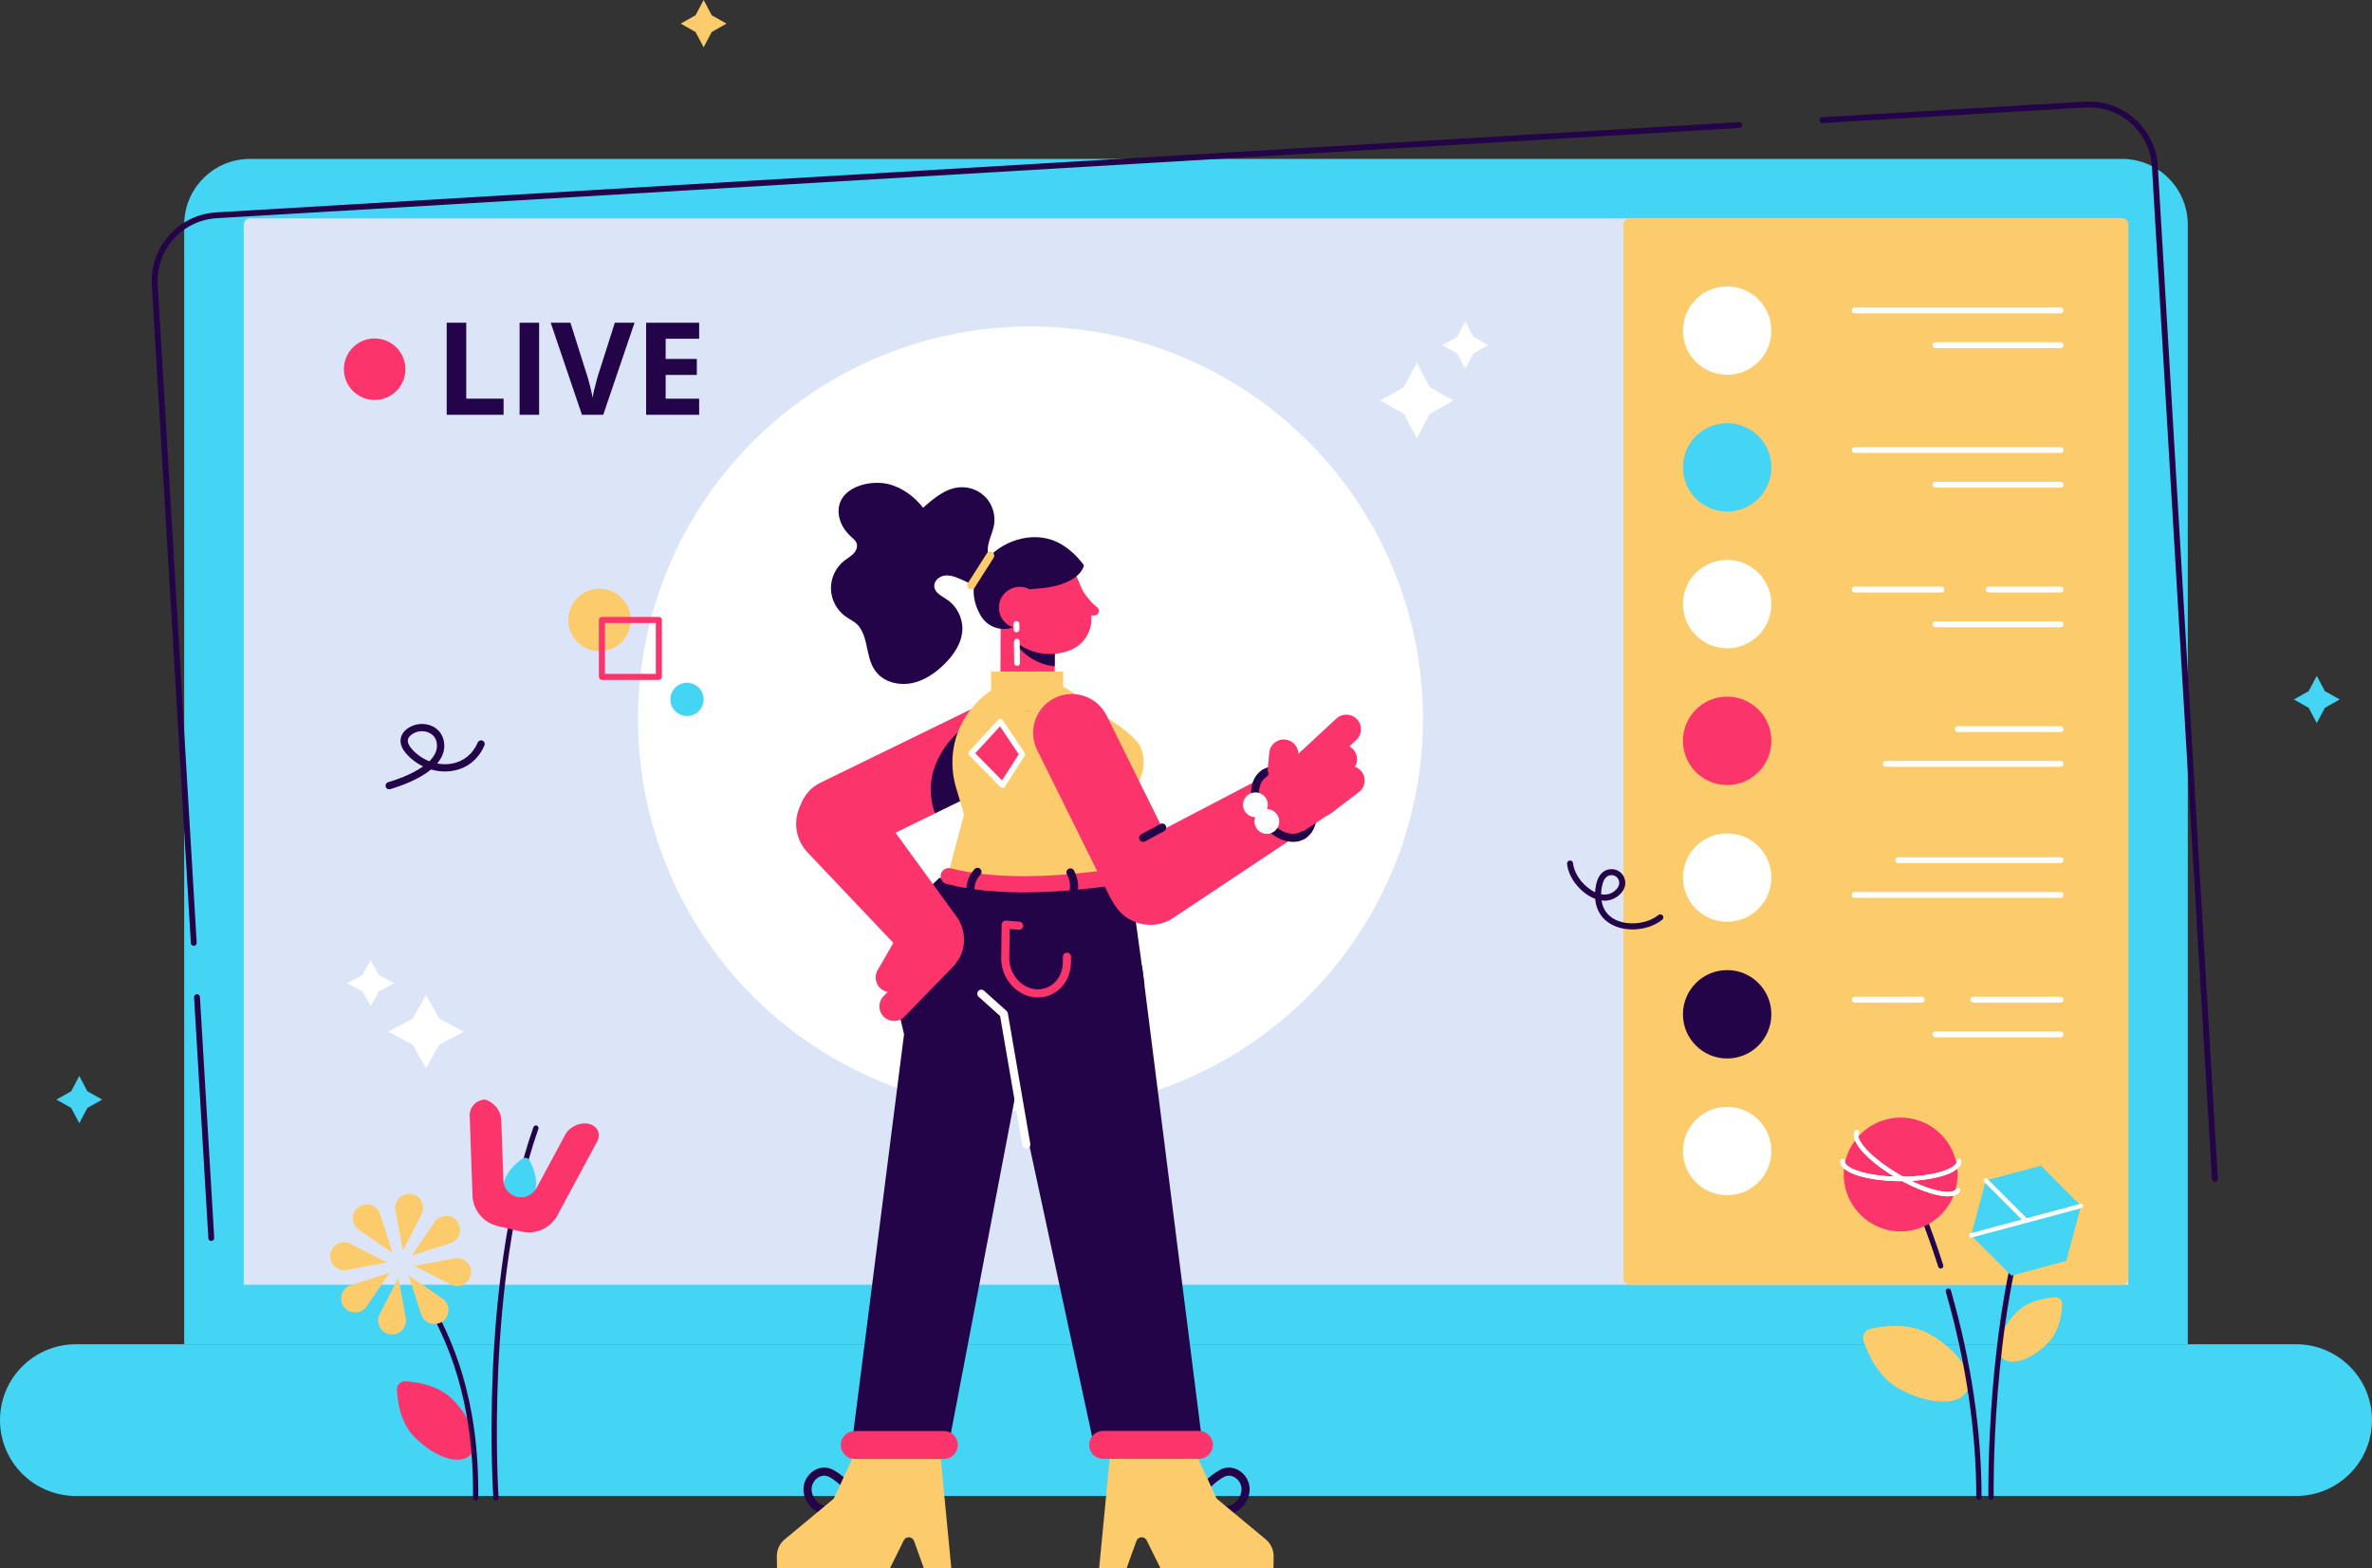 <?xml version="1.0" encoding="UTF-8"?>
<svg id="_ÎÓÈ_1" data-name="—ÎÓÈ_1" xmlns="http://www.w3.org/2000/svg" viewBox="0 0 1958.39 1295.01">
    <rect x="0" y="0" width="1958.39" height="1295.01" fill="#333333" stroke="none"/>
    <defs>
        <style>
            .cls-1 {
            fill: #fc346c;
            }

            .cls-2 {
            fill: #fff;
            }

            .cls-3 {
            fill: #fccc6c;
            }

            .cls-4 {
            fill: #dce5f7;
            }

            .cls-5 {
            fill: #240448;
            }

            .cls-6 {
            fill: #44d4f4;
            }
        </style>
    </defs>
    <g>
        <g>
            <g>
                <path class="cls-4" d="M176.65,1085.54V185.55c0-16.41,13.35-29.75,29.77-29.75H1751.98c16.41,0,29.75,13.35,29.75,29.75v899.99H176.65Z"/>
                <path class="cls-6" d="M1751.98,131.22H206.41c-30,0-54.34,24.32-54.34,54.32v924.57H1806.31V185.54c0-30-24.32-54.32-54.33-54.32Zm5.18,929.74H201.22V185.54c0-2.85,2.33-5.17,5.19-5.17H1751.98c2.86,0,5.18,2.32,5.18,5.17v875.42Z"/>
                <path class="cls-3" d="M1345.56,180.37h406.44c2.85,0,5.17,2.32,5.17,5.17v870.26c0,2.85-2.32,5.17-5.17,5.17h-406.44c-2.85,0-5.17-2.32-5.17-5.17V185.53c0-2.85,2.32-5.17,5.17-5.17Z"/>
            </g>
            <path class="cls-5" d="M1828.68,976.11c-1.27,0-2.34-.99-2.42-2.28l-49.56-836.32c-1.69-28.57-26.33-50.44-54.88-48.74l-217,12.86c-1.35,.08-2.48-.94-2.56-2.27s.94-2.48,2.27-2.56l217-12.86c31.25-1.84,58.15,22.05,60.01,53.29l49.56,836.32c.08,1.33-.94,2.48-2.27,2.56-.05,0-.1,0-.15,0Z"/>
            <path class="cls-5" d="M159.98,781.06c-1.27,0-2.34-.99-2.41-2.28L125.36,235.38c-.9-15.13,4.15-29.71,14.22-41.04,10.07-11.33,23.95-18.07,39.08-18.96L1435.86,100.87c1.34-.07,2.48,.94,2.56,2.27s-.94,2.48-2.27,2.56L178.95,180.21c-13.84,.82-26.54,6.98-35.75,17.35-9.21,10.37-13.83,23.7-13.01,37.54l32.2,543.4c.08,1.34-.94,2.48-2.27,2.56-.05,0-.1,0-.15,0Z"/>
            <path class="cls-5" d="M174.43,1024.81c-1.27,0-2.34-.99-2.41-2.28l-11.79-198.93c-.08-1.33,.94-2.48,2.27-2.56,1.32-.07,2.48,.94,2.56,2.27l11.79,198.93c.08,1.33-.94,2.48-2.27,2.56-.05,0-.1,0-.15,0Z"/>
            <path class="cls-6" d="M1094.11,1235.41h801.63c34.6,0,62.65-28.05,62.65-62.65h0c0-34.6-28.05-62.65-62.65-62.65H62.65c-34.6,0-62.65,28.05-62.65,62.65H0c0,34.6,28.05,62.65,62.65,62.65H1094.11Z"/>
        </g>
        <circle class="cls-2" cx="1425.99" cy="273.03" r="36.5"/>
        <circle class="cls-6" cx="1425.99" cy="385.95" r="36.5"/>
        <circle class="cls-2" cx="1425.99" cy="498.87" r="36.5"/>
        <circle class="cls-1" cx="1425.99" cy="611.79" r="36.5"/>
        <circle class="cls-2" cx="1425.99" cy="724.71" r="36.5"/>
        <circle class="cls-5" cx="1425.99" cy="837.63" r="36.5"/>
        <circle class="cls-2" cx="1425.99" cy="950.55" r="36.5"/>
        <g>
            <path class="cls-2" d="M1701.32,258.79h-170c-1.34,0-2.42-1.08-2.42-2.42s1.08-2.42,2.42-2.42h170c1.34,0,2.42,1.08,2.42,2.42s-1.08,2.42-2.42,2.42Z"/>
            <path class="cls-2" d="M1701.32,287.45h-103.33c-1.34,0-2.42-1.08-2.42-2.42s1.08-2.42,2.42-2.42h103.33c1.34,0,2.42,1.08,2.42,2.42s-1.08,2.42-2.42,2.42Z"/>
        </g>
        <g>
            <path class="cls-2" d="M1701.32,374.04h-170c-1.34,0-2.42-1.08-2.42-2.42s1.08-2.42,2.42-2.42h170c1.34,0,2.42,1.08,2.42,2.42s-1.08,2.42-2.42,2.42Z"/>
            <path class="cls-2" d="M1701.32,402.71h-103.33c-1.34,0-2.42-1.08-2.42-2.42s1.08-2.42,2.42-2.42h103.33c1.34,0,2.42,1.08,2.42,2.42s-1.08,2.42-2.42,2.42Z"/>
        </g>
        <g>
            <path class="cls-2" d="M1701.32,489.29h-59.33c-1.34,0-2.42-1.08-2.42-2.42s1.08-2.42,2.42-2.42h59.33c1.34,0,2.42,1.08,2.42,2.42s-1.08,2.42-2.42,2.42Z"/>
            <path class="cls-2" d="M1602.99,489.29h-71.67c-1.34,0-2.42-1.08-2.42-2.42s1.08-2.42,2.42-2.42h71.67c1.34,0,2.42,1.08,2.42,2.42s-1.08,2.42-2.42,2.42Z"/>
            <path class="cls-2" d="M1701.32,517.96h-103.33c-1.34,0-2.42-1.08-2.42-2.42s1.08-2.42,2.42-2.42h103.33c1.34,0,2.42,1.08,2.42,2.42s-1.08,2.42-2.42,2.42Z"/>
        </g>
        <g>
            <path class="cls-2" d="M1701.32,604.55h-85c-1.34,0-2.42-1.08-2.42-2.42s1.08-2.42,2.42-2.42h85c1.34,0,2.42,1.08,2.42,2.42s-1.08,2.42-2.42,2.42Z"/>
            <path class="cls-2" d="M1701.32,633.21h-144.33c-1.34,0-2.42-1.08-2.42-2.42s1.08-2.42,2.42-2.42h144.33c1.34,0,2.42,1.08,2.42,2.42s-1.08,2.42-2.42,2.42Z"/>
        </g>
        <g>
            <path class="cls-2" d="M1701.32,712.8h-134.17c-1.34,0-2.42-1.08-2.42-2.42s1.08-2.42,2.42-2.42h134.17c1.34,0,2.42,1.08,2.42,2.42s-1.08,2.42-2.42,2.42Z"/>
            <path class="cls-2" d="M1701.32,741.47h-170c-1.34,0-2.42-1.08-2.42-2.42s1.08-2.42,2.42-2.42h170c1.34,0,2.42,1.08,2.42,2.42s-1.08,2.42-2.42,2.42Z"/>
        </g>
        <g>
            <path class="cls-2" d="M1701.32,827.95h-72.17c-1.34,0-2.42-1.08-2.42-2.42s1.08-2.42,2.42-2.42h72.17c1.34,0,2.42,1.08,2.42,2.42s-1.08,2.42-2.42,2.42Z"/>
            <path class="cls-2" d="M1586.66,827.95h-55.33c-1.34,0-2.42-1.08-2.42-2.42s1.08-2.42,2.42-2.42h55.33c1.34,0,2.42,1.08,2.42,2.42s-1.08,2.42-2.42,2.42Z"/>
            <path class="cls-2" d="M1701.32,856.62h-103.33c-1.34,0-2.42-1.08-2.42-2.42s1.08-2.42,2.42-2.42h103.33c1.34,0,2.42,1.08,2.42,2.42s-1.08,2.42-2.42,2.42Z"/>
        </g>
        <g>
            <path class="cls-5" d="M368.82,342.54v-76.02h16.12v62.71h30.84v13.31h-46.95Z"/>
            <path class="cls-5" d="M428.99,342.54v-76.02h16.12v76.02h-16.12Z"/>
            <path class="cls-5" d="M507.61,266.52h16.28l-25.84,76.02h-17.58l-25.79-76.02h16.28l14.3,45.24c.8,2.67,1.62,5.78,2.47,9.33,.85,3.55,1.38,6.02,1.59,7.41,.38-3.19,1.68-8.77,3.9-16.74l14.4-45.24Z"/>
            <path class="cls-5" d="M577.24,342.54h-43.78v-76.02h43.78v13.21h-27.66v16.69h25.74v13.21h-25.74v19.6h27.66v13.31Z"/>
        </g>
        <circle class="cls-1" cx="309.32" cy="304.9" r="25.4"/>
    </g>
    <circle class="cls-2" cx="850.81" cy="593.64" r="324.06"/>
    <polygon class="cls-6" points="1912.8 558.13 1919.48 570.74 1931.69 577.64 1919.48 584.54 1912.8 597.15 1906.12 584.54 1893.91 577.64 1906.12 570.74 1912.8 558.13"/>
    <polygon class="cls-6" points="65.46 888.56 72.14 901.17 84.35 908.07 72.14 914.96 65.46 927.58 58.78 914.96 46.57 908.07 58.78 901.17 65.46 888.56"/>
    <polygon class="cls-3" points="580.94 0 587.62 12.61 599.83 19.51 587.62 26.41 580.94 39.02 574.26 26.41 562.05 19.51 574.26 12.61 580.94 0"/>
    <g>
        <polygon class="cls-2" points="1209.76 265.52 1216.43 278.13 1228.65 285.03 1216.43 291.93 1209.76 304.54 1203.08 291.93 1190.87 285.03 1203.08 278.13 1209.76 265.52"/>
        <polygon class="cls-2" points="1169.76 299.5 1180.44 319.69 1199.99 330.73 1180.44 341.77 1169.76 361.96 1159.07 341.77 1139.52 330.73 1159.07 319.69 1169.76 299.5"/>
    </g>
    <g>
        <polygon class="cls-2" points="286.5 811.96 299.12 805.28 306.01 793.07 312.91 805.28 325.53 811.96 312.91 818.64 306.01 830.85 299.12 818.64 286.5 811.96"/>
        <polygon class="cls-2" points="320.49 851.96 340.67 841.27 351.71 821.73 362.75 841.27 382.94 851.96 362.75 862.65 351.71 882.2 340.67 862.65 320.49 851.96"/>
    </g>
    <g>
        <path class="cls-3" d="M520.8,511.99h0c0,14.27-11.57,25.83-25.83,25.83h0c-14.27,0-25.83-11.57-25.83-25.83h0c0-14.27,11.57-25.83,25.83-25.83h0c14.27,0,25.83,11.57,25.83,25.83Z"/>
        <path class="cls-6" d="M580.94,577.57h0c0,7.58-6.14,13.72-13.72,13.72h0c-7.58,0-13.72-6.14-13.72-13.72h0c0-7.58,6.14-13.72,13.72-13.72h0c7.58,0,13.72,6.14,13.72,13.72Z"/>
        <path class="cls-1" d="M543.97,561.49h-47c-1.38,0-2.5-1.12-2.5-2.5v-47c0-1.38,1.12-2.5,2.5-2.5h47c1.38,0,2.5,1.12,2.5,2.5v47c0,1.38-1.12,2.5-2.5,2.5Zm-44.5-5h42v-42h-42v42Z"/>
    </g>
    <path class="cls-5" d="M321.32,651.86c-1.29,0-2.49-.84-2.87-2.15-.47-1.59,.43-3.26,2.02-3.73,5.84-1.74,19.11-6.17,28.84-13.04-4.92-2.37-9.46-5.69-13.27-9.85-4.3-4.68-6.02-9.26-5.11-13.6,.8-3.85,3.74-7.22,8.28-9.49,5.64-2.82,12.54-2.87,18.03-.14,4.95,2.47,8.23,6.83,9.23,12.28,1.31,7.09-1.12,13.19-5.52,18.37,3.92,.74,7.93,.81,11.84,.14,9.87-1.69,17.56-7.88,21.65-17.45,.65-1.52,2.41-2.23,3.94-1.58,1.52,.65,2.23,2.41,1.58,3.94-4.92,11.5-14.21,18.96-26.15,21-5.95,1.02-12.09,.59-17.92-1.12-10.23,8.43-25.17,13.73-33.7,16.27-.29,.09-.57,.12-.86,.12Zm27.11-48.01c-2.24,0-4.51,.51-6.55,1.53-1.33,.67-4.5,2.52-5.09,5.35-.61,2.92,1.65,6.13,3.66,8.32,3.96,4.31,8.81,7.59,14.04,9.63,4.48-4.4,7.15-9.55,6.07-15.42-.84-4.55-3.73-6.86-6.01-8-1.87-.93-3.98-1.4-6.12-1.4Z"/>
    <path class="cls-5" d="M1347.88,767.55c-12.6,0-24.83-5.58-29.19-17.66-.86-2.38-1.41-4.93-1.65-7.6-5.25-1.95-10.5-5.73-14.88-10.83-4.77-5.56-7.82-12.16-8.36-18.12-.13-1.37,.89-2.59,2.26-2.71,1.37-.12,2.59,.89,2.71,2.26,.45,4.88,3.13,10.61,7.18,15.33,2.73,3.18,6.66,6.57,11,8.63,.11-1.86,.35-3.76,.73-5.68,1.11-5.6,3.25-9.38,6.55-11.57,3.73-2.47,8.93-2.45,12.65,.05,3.71,2.5,5.69,7.31,4.8,11.7-.54,2.69-2.09,5.27-4.47,7.46-3.89,3.58-8.45,5.24-13.54,4.95-.48-.03-.96-.07-1.44-.14,.25,1.6,.64,3.14,1.16,4.58,5.34,14.82,24.21,16.3,35.9,12.62,.4-.12,.79-.26,1.18-.4,3.33-1.19,6.28-2.81,8.77-4.8,1.08-.86,2.65-.69,3.51,.39,.86,1.08,.69,2.65-.39,3.51-2.92,2.34-6.36,4.23-10.21,5.6-.45,.16-.91,.32-1.37,.46-4.14,1.3-8.55,1.97-12.92,1.97Zm-25.99-29.06c.69,.13,1.38,.22,2.07,.26,3.69,.22,7.01-1.01,9.87-3.63,1.12-1.03,2.53-2.69,2.96-4.78,.49-2.42-.64-5.18-2.69-6.56-2.05-1.38-5.04-1.39-7.1-.03-2.13,1.41-3.57,4.15-4.4,8.37-.43,2.17-.66,4.31-.7,6.37Z"/>
    <g>
        <path class="cls-3" d="M883.89,641.82c6.76,15.99,25.21,23.48,41.2,16.72,15.99-6.76,23.48-25.21,16.72-41.2-6.76-15.99-54.74-39.7-54.74-39.7-13.4,11.04-9.94,48.18-3.18,64.18Z"/>
        <path class="cls-1" d="M691.45,707.3c-11.85,0-23.24-6.61-28.78-17.97-7.75-15.88-1.16-35.04,14.72-42.79l122.02-59.54c15.89-7.75,35.04-1.16,42.79,14.73s1.16,35.04-14.72,42.8l-122.02,59.54c-4.52,2.2-9.3,3.25-14.01,3.25Z"/>
        <path class="cls-1" d="M827.48,644.51l-6.48,3.16-55.29,26.98-60.25,29.4c-4.52,2.21-9.29,3.25-14,3.25-11.85,0-23.24-6.61-28.78-17.98-7.76-15.88-1.17-35.04,14.72-42.79l122.02-59.55c15.89-7.75,35.04-1.16,42.8,14.73,7.75,15.89,1.16,35.04-14.73,42.8Z"/>
        <path class="cls-5" d="M821,647.68l-49.11,23.96c-14.33-40.6,20.66-68.3,20.66-68.3l28.45,44.34Z"/>
        <path class="cls-5" d="M688.36,1250.95c-2.59,0-5.08-.16-7.47-.49-9.6-1.32-17.29-10.25-17.51-20.31-.13-6.26,3.3-12.46,8.75-15.77,5.02-3.06,10.81-3.22,15.89-.46,9.54,5.2,17.16,14.26,22.73,21.57,1.12,1.47,.83,3.57-.63,4.68-1.47,1.12-3.57,.83-4.68-.63-5.17-6.78-12.18-15.16-20.61-19.75-4.01-2.18-7.49-.75-9.22,.3-3.45,2.1-5.62,5.99-5.54,9.92,.14,6.75,5.41,12.96,11.74,13.83,6.26,.86,13.44,.43,21.32-1.29,1.8-.39,3.58,.75,3.98,2.55,.39,1.8-.75,3.58-2.55,3.98-5.72,1.25-11.13,1.87-16.19,1.87Z"/>
        <polygon class="cls-1" points="926.19 1209.5 978.72 1209.51 954.2 910.94 849.42 873.88 926.19 1209.5"/>
        <path class="cls-3" d="M933.49,777.1h-165.38l27.82-104.51-6.54-21.96c-5.87-19.71-3.3-41.13,7.71-58.5,.38-.6,.76-1.19,1.16-1.77,12.37-18.42,31.41-30.08,52.55-30.08,17.28,0,33.15,7.79,45.12,20.68,2.45,2.65,4.76,5.51,6.86,8.57,8.17,11.83,13.56,26.53,14.91,42.77l15.8,144.81Z"/>
        <path class="cls-5" d="M740.09,802.61c2.17-28.28,10.35-55.1,35.64-77.8,40.25,18.43,77.67,9.96,156.54-3.42l12.7,92.01-204.88-10.79Z"/>
        <path class="cls-1" d="M845.35,736.93c-24.25,0-45.54-2.29-63.7-6.88-3.58-.91-5.75-4.54-4.85-8.12s4.54-5.75,8.12-4.85c37.06,9.37,88.38,8.6,152.53-2.28,3.64-.62,7.09,1.83,7.71,5.47,.62,3.64-1.83,7.09-5.47,7.71-35.16,5.96-66.68,8.95-94.34,8.95Z"/>
        <path class="cls-5" d="M784.51,1186.58h-80.44s42.33-332.49,42.33-332.49c-2.98-13.98-12.38-48.26-10.73-57.83l131.11-40.86-82.27,431.18Z"/>
        <polygon class="cls-5" points="903.15 1193.21 992.88 1193.22 942.86 797.5 812.27 755.4 820.39 815.05 818.16 798.65 903.15 1193.21"/>
        <path class="cls-1" d="M775.66,803.29c-8.48,1.58-17.66-1.8-24.03-9.8l-85.59-90.28c-12.64-14.18-11.39-35.92,2.79-48.55,14.18-12.64,35.92-11.39,48.55,2.79l71.62,98.47c9.68,12.18,9.15,30.46-1.17,40.83-3.53,3.55-7.76,5.72-12.18,6.54Z"/>
        <path class="cls-1" d="M738.13,843.15c-3.03,0-6.07-1.14-8.41-3.42-4.78-4.65-4.88-12.29-.23-17.06l40.53-41.64c4.65-4.77,12.29-4.88,17.06-.23,4.78,4.65,4.88,12.29,.23,17.06l-40.53,41.64c-2.37,2.43-5.5,3.65-8.65,3.65Z"/>
        <path class="cls-1" d="M735.01,819.32c-2.05,0-4.12-.52-6.02-1.62-5.77-3.33-7.75-10.71-4.41-16.48l20.58-35.62c3.33-5.77,10.71-7.75,16.48-4.41,5.77,3.33,7.75,10.71,4.41,16.48l-20.58,35.62c-2.24,3.87-6.29,6.03-10.46,6.03Z"/>
        <path class="cls-5" d="M1006.75,1250.95c-5.05,0-10.47-.63-16.19-1.87-1.8-.39-2.95-2.17-2.55-3.98,.39-1.8,2.18-2.94,3.98-2.55,7.88,1.72,15.05,2.15,21.32,1.29,6.33-.87,11.6-7.08,11.74-13.83,.09-3.92-2.09-7.82-5.54-9.92-1.72-1.05-5.21-2.48-9.22-.3-8.43,4.59-15.45,12.97-20.61,19.75-1.12,1.47-3.21,1.75-4.68,.63-1.47-1.12-1.75-3.22-.63-4.68,5.57-7.31,13.19-16.37,22.73-21.57,5.08-2.77,10.87-2.6,15.89,.46,5.45,3.32,8.88,9.51,8.75,15.77-.22,10.06-7.91,18.99-17.51,20.31-2.39,.33-4.88,.49-7.47,.49Z"/>
        <path class="cls-3" d="M1051.56,1285.37l-.17,9.65h-93.3l-9.01-18.22-2.33-4.72c-1.81-3.65-7.11-3.35-8.49,.48l-8.08,22.45h-22.69l1.76-18.22,8.04-83.59,66.74,.2,20.54,44.22,40.52,33.67c1.85,1.54,3.35,3.41,4.43,5.49,1.37,2.62,2.07,5.55,2.03,8.57Z"/>
        <path class="cls-3" d="M641.36,1285.37l.17,9.65h93.3l9.01-18.22,2.33-4.72c1.8-3.65,7.11-3.35,8.49,.48l8.08,22.45h22.69l-1.76-18.22-8.04-83.59-66.74,.2-20.54,44.22-40.52,33.67c-1.85,1.54-3.35,3.41-4.43,5.49-1.37,2.62-2.07,5.55-2.03,8.57Z"/>
        <path class="cls-1" d="M779.29,1204.83h-73.56c-6.37,0-11.53-5.16-11.53-11.53s5.16-11.53,11.53-11.53h73.56c6.37,0,11.53,5.16,11.53,11.53s-5.16,11.53-11.53,11.53Z"/>
        <path class="cls-1" d="M989.9,1204.74h-79.13c-6.37,0-11.53-5.17-11.53-11.53,0-6.37,5.16-11.53,11.53-11.53h79.13c6.37,0,11.53,5.17,11.53,11.53,0,6.37-5.16,11.53-11.53,11.53Z"/>
        <path class="cls-1" d="M856.97,823.7c-.75,0-1.49-.03-2.25-.09-15.75-1.29-28.36-15.99-28.11-32.77l.41-27.3c.01-.93,.41-1.8,1.1-2.42,.68-.62,1.59-.94,2.52-.86l11,.9c1.84,.15,3.21,1.76,3.06,3.6-.15,1.84-1.78,3.21-3.6,3.06l-7.44-.61-.36,23.73c-.2,13.33,9.66,25,21.97,26.01,5.55,.45,10.86-1.35,14.97-5.08,4.59-4.17,7.17-10.15,7.27-16.86l.08-4.97c.03-1.83,1.52-3.29,3.34-3.29h.05c1.85,.03,3.32,1.55,3.29,3.39l-.08,4.97c-.13,8.45-3.58,16.36-9.46,21.7-4.94,4.48-11.17,6.88-17.76,6.88Z"/>
        <path class="cls-1" d="M871.05,498.68l-.06,13.48-.09,21.14-.03,7.25-.02,3.05v.05s-.03,6.66-.03,6.66l-.07,14.55c-.06,12.38-10.12,22.36-22.49,22.3-12.37-.06-22.34-10.14-22.29-22.49l.08-18.58,.07-15.04,.11-24.63,.04-7.95c0-1.96,.27-3.87,.75-5.67,1.73-6.54,6.36-11.9,12.41-14.65,2.01-.91,4.18-1.52,6.44-1.8,.95-.12,1.92-.18,2.89-.17,12.36,.06,22.34,10.12,22.28,22.5Z"/>
        <path class="cls-5" d="M871.05,498.68l-.06,13.48-.09,21.14-.03,7.25-.02,3.05v.05s-.03,6.66-.03,6.66c-16.01-1.67-30.61-11.87-37.14-27.81l-2.02-4.95c-1.08-2.63-1.83-5.32-2.27-8-1.88-11.55,1.98-23.24,10.05-31.41,2.01-.91,4.18-1.52,6.44-1.8,.95-.12,1.92-.18,2.89-.17,12.36,.06,22.34,10.12,22.28,22.5Z"/>
        <path class="cls-1" d="M883.99,536.74h0c14.12-5.79,20.87-21.93,15.08-36.04l-8.69-21.2c-7.63-18.6-28.89-27.5-47.5-19.87h0c-18.6,7.63-27.5,28.89-19.87,47.5l2.03,4.95c9.47,23.09,35.86,34.13,58.95,24.67Z"/>
        <path class="cls-1" d="M888.95,479.99c5.32,8.82,10.72,17.01,16.66,21.31,1.6,1.16,2.25,3.34,1.24,5.04-.63,1.06-1.77,1.84-3.21,1.87l-15.86,.4,1.18-28.62Z"/>
        <path class="cls-5" d="M849.06,511.26s-11.9-24.16,4.48-24.98c38.83-1.94,41.4-19.38,41.41-19.39,.17-.12-4.67-5.8-4.95-6.11-4.12-4.49-8.85-8.48-14.13-11.54-19.66-11.41-45.64-4.54-60.39,11.76-16.36,18.08-12.79,35.84-5.4,47.98,6.2,10.18,19.52,13.38,29.87,7.48l9.11-5.19Z"/>
        <path class="cls-5" d="M816.82,446.44c1.27-4.31,3.12-8.46,3.88-12.89,1.35-7.9-1.09-16.36-6.43-22.33-5.34-5.97-13.48-9.32-21.48-8.85-11.89,.7-21.75,9.03-30.65,16.94-7.05-9.06-16.71-16.32-27.8-19.32-16.6-4.49-43.89,2.75-41.88,24.4,.68,7.36,4.9,14.06,10.39,19,1.71,1.54,3.63,3.05,4.4,5.22,1.06,2.97-.4,6.32-2.58,8.59-2.18,2.28-5,3.81-7.49,5.74-7.04,5.46-11.3,14.34-11.14,23.25,.16,8.91,4.74,17.63,11.97,22.83,3.82,2.74,8.39,4.57,11.27,8.4,8.62,11.45,5,27.92,15.38,38.96,7.04,7.49,18.42,9.85,28.48,7.73,10.06-2.13,18.91-8.18,26.27-15.36,7.98-7.78,14.78-17.73,15.15-28.86,.32-9.63-4.59-19.27-12.57-24.66-4.34-2.94-10.11-5.56-10.62-10.78-.45-4.56,3.94-8.46,8.47-9.11,4.53-.65,9.04,1.08,13.24,2.92,11.97,5.25,23.53,11.73,36.23,14.83-1.02,.35-2.04,.71-3.07,1.06,1.04,3.47,6.34,3.97,8.94,1.46,2.6-2.52,2.92-6.62,2.22-10.18-.93-4.7-3.36-9.09-6.86-12.37-4.52-4.23-10.87-6.84-13.6-12.39-2.06-4.19-1.56-9.2-.29-13.7,.05-.18,.1-.35,.15-.53Z"/>
        <path class="cls-1" d="M824.97,504.56c1.52,9.36,10.35,15.72,19.71,14.19,9.36-1.52,15.72-10.35,14.19-19.71-1.52-9.36-10.35-15.72-19.71-14.19s-15.72,10.35-14.19,19.71Z"/>
        <path class="cls-3" d="M801.91,486.76c-.61,0-1.24-.17-1.79-.52-1.56-.99-2.02-3.06-1.03-4.61l15.62-24.55c.99-1.56,3.06-2.02,4.61-1.03,1.56,.99,2.02,3.06,1.03,4.61l-15.62,24.55c-.64,1-1.72,1.55-2.82,1.55Z"/>
        <g>
            <path class="cls-5" d="M839.25,515.2l.05,4.56-.05-4.56Z"/>
            <path class="cls-2" d="M839.3,522.15c-1.3,0-2.37-1.05-2.38-2.36l-.05-4.56c-.02-1.32,1.04-2.4,2.36-2.41,1.28-.04,2.4,1.04,2.41,2.36l.05,4.56c.02,1.32-1.04,2.4-2.36,2.41,0,0-.02,0-.03,0Z"/>
        </g>
        <path class="cls-2" d="M847.35,948.5c-1.6,0-3.01-1.15-3.29-2.78l-18.35-106.67-17.76-15.94c-1.37-1.23-1.49-3.35-.25-4.72,1.23-1.37,3.34-1.49,4.72-.25l18.63,16.72c.56,.5,.93,1.18,1.06,1.92l18.55,107.82c.31,1.82-.91,3.55-2.73,3.86-.19,.03-.38,.05-.57,.05Z"/>
        <path class="cls-5" d="M802.67,746.34c-1.41,0-2.72-.9-3.18-2.31-3.28-10.06-1.58-18.89,5.08-26.27,1.24-1.37,3.35-1.48,4.72-.24,1.37,1.24,1.48,3.35,.24,4.72-5.07,5.62-6.24,11.88-3.68,19.71,.57,1.75-.38,3.64-2.14,4.21-.34,.11-.69,.17-1.04,.17Z"/>
        <path class="cls-5" d="M882.95,747.19c-.63,0-1.27-.18-1.83-.55-1.54-1.01-1.97-3.09-.95-4.63,4.16-6.32,4.37-12.69,.66-20.05-.83-1.65-.17-3.66,1.48-4.49,1.65-.83,3.66-.17,4.49,1.48,4.76,9.44,4.41,18.44-1.04,26.73-.64,.98-1.71,1.51-2.8,1.51Z"/>
        <rect class="cls-3" x="818.24" y="554.52" width="59.56" height="32.65"/>
        <path class="cls-5" d="M1075.91,692.93c-1.11,0-2.2-.56-2.83-1.57-.98-1.56-.51-3.63,1.06-4.61,3.76-2.36,5.97-6.83,6.24-12.61,.29-6.23-1.71-13.09-5.62-19.33-3.91-6.23-9.22-11.02-14.95-13.48-5.31-2.28-10.31-2.23-14.07,.12-1.56,.98-3.63,.51-4.61-1.06-.98-1.56-.51-3.63,1.06-4.61,5.67-3.56,12.86-3.77,20.25-.61,6.97,2.99,13.36,8.69,17.98,16.07,4.62,7.38,6.98,15.61,6.63,23.18-.37,8.03-3.7,14.41-9.37,17.97-.55,.35-1.17,.51-1.77,.51Z"/>
        <path class="cls-1" d="M944.99,758.31c-11.78,0-23.12-6.53-28.7-17.81l-60-121.16c-7.84-15.84-1.36-35.04,14.48-42.88,15.84-7.84,35.04-1.36,42.88,14.48l60,121.16c7.84,15.84,1.36,35.04-14.48,42.88-4.56,2.26-9.41,3.33-14.18,3.33Z"/>
        <path class="cls-1" d="M1108.36,652.5c0,8.63-4.99,17.04-14.02,21.83l-126.85,84.47c-16.25,9.83-37.39,4.63-47.23-11.61-9.84-16.25-4.64-37.39,11.61-47.23l132.35-69.24c13.74-7.29,31.62-3.44,39.93,8.61,2.85,4.12,4.2,8.68,4.2,13.17Z"/>
        <g>
            <path class="cls-1" d="M1062.78,659.52c-3.24,0-6.48-1.3-8.86-3.87-4.53-4.89-4.24-12.52,.65-17.05l48.81-45.21c4.89-4.53,12.52-4.24,17.05,.65,4.53,4.89,4.24,12.52-.65,17.05l-48.81,45.21c-2.32,2.15-5.26,3.21-8.2,3.21Z"/>
            <path class="cls-1" d="M1075.79,661.15c-3.87,0-7.67-1.86-10-5.31-3.73-5.52-2.29-13.02,3.23-16.76l32.59-22.05c5.52-3.73,13.02-2.29,16.76,3.23,3.73,5.52,2.29,13.02-3.23,16.76l-32.59,22.05c-2.07,1.4-4.42,2.07-6.75,2.07Z"/>
            <path class="cls-1" d="M1092.1,673.79c-3.64,0-7.23-1.64-9.61-4.76-4.04-5.3-3.01-12.87,2.29-16.91l22.54-17.17c5.3-4.04,12.87-3.01,16.91,2.29,4.04,5.3,3.01,12.87-2.29,16.91l-22.54,17.17c-2.18,1.66-4.75,2.47-7.3,2.47Z"/>
        </g>
        <path class="cls-1" d="M1057.96,656.59c-.37,0-.74-.02-1.11-.05-6.64-.61-11.52-6.48-10.92-13.12l1.99-21.77c.61-6.64,6.48-11.52,13.12-10.92,6.64,.61,11.52,6.48,10.92,13.11l-1.99,21.77c-.57,6.26-5.83,10.97-12,10.97Z"/>
        <path class="cls-5" d="M1067.57,695.25c-3.25,0-6.67-.74-10.14-2.23-6.97-2.99-13.36-8.69-17.98-16.07-9.79-15.61-8.56-34.07,2.74-41.15,1.56-.98,3.63-.51,4.61,1.06,.98,1.56,.51,3.63-1.06,4.61-8.17,5.12-8.45,19.45-.62,31.94,3.91,6.23,9.22,11.02,14.95,13.48,5.31,2.28,10.31,2.23,14.07-.12,1.56-.98,3.63-.51,4.61,1.06,.98,1.56,.51,3.63-1.06,4.61-3.01,1.89-6.45,2.83-10.11,2.83Z"/>
        <path class="cls-2" d="M1046.26,667.77c-1.73,5.38-7.5,8.34-12.88,6.61-5.38-1.73-8.34-7.5-6.61-12.88,1.73-5.38,7.5-8.34,12.88-6.61,5.38,1.73,8.34,7.5,6.61,12.88Z"/>
        <path class="cls-2" d="M1055.69,681.55c-1.73,5.38-7.5,8.34-12.88,6.61-5.38-1.73-8.34-7.5-6.61-12.88,1.73-5.38,7.5-8.34,12.88-6.61,5.38,1.73,8.34,7.5,6.61,12.88Z"/>
        <path class="cls-5" d="M943.85,695.24c-1.19,0-2.34-.64-2.95-1.76-.88-1.62-.27-3.65,1.36-4.53l15.71-8.46c1.62-.88,3.65-.27,4.53,1.36,.88,1.62,.27,3.65-1.36,4.53l-15.71,8.46c-.5,.27-1.05,.4-1.58,.4Z"/>
        <polygon class="cls-1" points="827.72 648.26 801.91 622.11 825.91 596.03 843.95 622.88 827.72 648.26"/>
        <g>
            <polygon class="cls-1" points="827.72 648.26 801.91 622.11 825.91 596.03 843.95 622.88 827.72 648.26"/>
            <path class="cls-2" d="M827.72,650.65c-.63,0-1.25-.25-1.7-.71l-25.81-26.15c-.89-.91-.92-2.36-.06-3.29l24.01-26.09c.5-.54,1.21-.82,1.94-.76,.73,.06,1.39,.44,1.8,1.05l18.04,26.85c.53,.79,.54,1.82,.03,2.62l-16.23,25.39c-.39,.61-1.04,1.01-1.76,1.09-.08,0-.17,.01-.25,.01Zm-22.51-28.6l22.11,22.41,13.78-21.55-15.48-23.04-20.42,22.19Z"/>
        </g>
        <g>
            <path class="cls-5" d="M839.52,529.87l.21,17.7-.21-17.7Z"/>
            <path class="cls-2" d="M839.73,549.96c-1.3,0-2.37-1.05-2.38-2.36l-.21-17.7c-.02-1.32,1.04-2.4,2.36-2.41,0,0,.02,0,.03,0,1.3,0,2.37,1.05,2.38,2.36l.21,17.7c.02,1.32-1.04,2.4-2.36,2.41,0,0-.02,0-.03,0Z"/>
        </g>
    </g>
    <g>
        <path class="cls-1" d="M342.18,1186.7c16.67,16.9,37.23,23.65,45.91,15.08,8.68-8.57,2.21-29.21-14.46-46.11-11.53-11.69-29.08-14.43-38.8-15-4-.24-7.3,3.02-7.12,7.02,.44,9.73,2.94,27.31,14.48,39Z"/>
        <path class="cls-5" d="M409.48,1239.21c-1.13,0-2.08-.88-2.16-2.02-.03-.44-3.02-45.07-.44-104.82,2.38-55.18,10.13-134.93,33.53-201.53,.4-1.13,1.63-1.73,2.76-1.33,1.13,.4,1.72,1.63,1.33,2.76-44.46,126.55-32.98,302.85-32.86,304.61,.08,1.19-.82,2.23-2.01,2.31-.05,0-.1,0-.15,0Z"/>
        <path class="cls-5" d="M392.69,1239.21h-.03c-1.2-.01-2.16-1-2.14-2.19,1-82.01-21.92-131.3-39.24-161.24-.6-1.04-.25-2.36,.79-2.96,1.04-.6,2.36-.25,2.96,.79,17.58,30.38,40.83,80.38,39.82,163.46-.01,1.19-.98,2.14-2.17,2.14Z"/>
        <path class="cls-6" d="M441.99,982.95c-3.26,13.98-11.74,23.96-18.92,22.28-7.19-1.68-10.36-14.37-7.1-28.36,2.26-9.67,10.45-16.63,15.28-19.99,1.99-1.38,4.72-.75,5.89,1.38,2.84,5.16,7.11,15.02,4.85,24.69Z"/>
        <path class="cls-1" d="M492.92,942.98c3.5-6.5,.48-13.19-6.71-14.86h0c-7.19-1.68-15.93,2.27-19.43,8.76l-23.83,44.26c-3.11,5.78-9.71,8.76-16.11,7.27h0c-6.39-1.49-10.99-7.09-11.23-13.65l-1.77-50.24c-.26-7.37-6.35-14.78-13.54-16.46h0c-7.15,.25-12.74,6.25-12.49,13.4,0,0,2.24,66.34,2.38,67.67l.08,.62c1.46,10.83,9.42,20.15,20.69,22.78l19.37,4.52c11.28,2.63,22.55-2.2,28.65-11.27l.08,.05,33.83-62.84Z"/>
        <g>
            <path class="cls-3" d="M332.65,1032.7h0l15.4-30c3.61-7.04-.77-15.54-8.6-16.69h0c-7.83-1.14-14.46,5.76-13,13.54l6.2,33.15Z"/>
            <path class="cls-3" d="M319.42,1042.57h0l-33.15,6.2c-7.78,1.46-14.68-5.17-13.54-13h0c1.14-7.83,9.65-12.22,16.69-8.6l30,15.4Z"/>
            <path class="cls-3" d="M328.87,1055.24h0l-15.4,30c-3.61,7.04,.77,15.55,8.6,16.69h0c7.83,1.14,14.46-5.76,13-13.54l-6.2-33.15Z"/>
            <path class="cls-3" d="M342.1,1045.37h0l33.15-6.2c7.78-1.46,14.68,5.17,13.54,13h0c-1.14,7.83-9.65,12.22-16.69,8.6l-30-15.4Z"/>
            <path class="cls-3" d="M324.13,1034.67h0l-10.33-32.1c-2.42-7.53-11.54-10.45-17.88-5.72h0c-6.34,4.73-6.15,14.3,.38,18.77l27.83,19.05Z"/>
            <path class="cls-3" d="M321.75,1051h0l-19.05,27.83c-4.47,6.53-14.04,6.72-18.77,.38h0c-4.73-6.34-1.82-15.46,5.72-17.88l32.1-10.33Z"/>
            <path class="cls-3" d="M337.39,1053.28h0l10.33,32.1c2.42,7.53,11.54,10.45,17.88,5.72h0c6.34-4.73,6.15-14.3-.38-18.77l-27.83-19.05Z"/>
            <path class="cls-3" d="M339.77,1036.94h0l19.05-27.83c4.47-6.53,14.04-6.72,18.77-.38h0c4.73,6.34,1.82,15.46-5.72,17.88l-32.1,10.33Z"/>
        </g>
    </g>
    <g>
        <path class="cls-3" d="M1592.84,1101.57c24.22,13.58,38.2,34.68,31.23,47.12-6.98,12.45-32.27,11.53-56.49-2.05-16.76-9.39-25.27-28.34-28.93-39.13-1.5-4.44,1.15-9.17,5.72-10.2,11.11-2.51,31.72-5.13,48.48,4.26Z"/>
        <path class="cls-3" d="M1690.74,1109.13c-13.68,13.86-30.54,19.4-37.66,12.37-7.12-7.03-1.81-23.96,11.87-37.83,9.46-9.59,23.86-11.83,31.83-12.31,3.28-.19,5.99,2.48,5.84,5.76-.36,7.98-2.41,22.41-11.88,32Z"/>
        <path class="cls-5" d="M1633.86,1238.69c-1.2,0-2.17-.97-2.17-2.17,0-54.34-8.46-111.44-25.15-169.7-.33-1.15,.34-2.35,1.49-2.68,1.16-.33,2.35,.34,2.68,1.49,16.8,58.65,25.32,116.15,25.32,170.9,0,1.2-.97,2.17-2.17,2.17Z"/>
        <path class="cls-5" d="M1602.33,1047.59c-.92,0-1.77-.59-2.07-1.51-20.39-63.88-43.53-105.68-43.76-106.09-.58-1.05-.21-2.37,.84-2.95,1.04-.58,2.37-.21,2.95,.84,.23,.42,23.59,42.6,44.1,106.89,.37,1.14-.27,2.36-1.41,2.73-.22,.07-.44,.1-.66,.1Z"/>
        <circle class="cls-1" cx="1569.32" cy="969.96" r="46.99" transform="translate(503.71 2475.98) rotate(-86.44)"/>
        <path class="cls-5" d="M1643.87,1238.69c-1.18,0-2.14-.94-2.17-2.13-.03-1.46-2.47-146.84,34.26-251.36,.4-1.13,1.64-1.73,2.77-1.33,1.13,.4,1.73,1.64,1.33,2.77-36.46,103.78-34.04,248.39-34.01,249.84,.02,1.2-.93,2.19-2.13,2.21-.01,0-.03,0-.04,0Z"/>
        <polygon class="cls-6" points="1718.17 995.89 1684.95 962.67 1639.56 974.83 1627.4 1020.21 1660.62 1053.44 1706.01 1041.28 1718.17 995.89"/>
        <path class="cls-2" d="M1569.32,975.41c-24.24,0-50-5.8-50-16.54,0-1.01,.82-1.83,1.83-1.83s1.83,.82,1.83,1.83c0,6.09,19.04,12.89,46.35,12.89s46.35-6.79,46.35-12.89c0-1.01,.82-1.83,1.83-1.83s1.83,.82,1.83,1.83c0,10.74-25.76,16.54-50,16.54Z"/>
        <path class="cls-2" d="M1569.32,975.41c-24.24,0-50-5.8-50-16.54,0-1.01,.82-1.83,1.83-1.83s1.83,.82,1.83,1.83c0,6.09,19.04,12.89,46.35,12.89s46.35-6.79,46.35-12.89c0-1.01,.82-1.83,1.83-1.83s1.83,.82,1.83,1.83c0,10.74-25.76,16.54-50,16.54Z"/>
        <path class="cls-2" d="M1608.25,987.94c-10.59,0-27.18-6.35-41.74-14.75-21-12.11-40.41-30-35.05-39.31,.5-.88,1.62-1.17,2.49-.67,.87,.5,1.17,1.62,.67,2.49-3.04,5.28,10.05,20.67,33.71,34.32,23.66,13.65,43.54,17.28,46.59,11.99,.5-.87,1.62-1.17,2.5-.67,.87,.5,1.17,1.62,.67,2.5-1.65,2.85-5.16,4.09-9.84,4.09Z"/>
        <path class="cls-2" d="M1608.25,987.94c-10.59,0-27.18-6.35-41.74-14.75-21-12.11-40.41-30-35.05-39.31,.5-.88,1.62-1.17,2.49-.67,.87,.5,1.17,1.62,.67,2.49-3.04,5.28,10.05,20.67,33.71,34.32,23.66,13.65,43.54,17.28,46.59,11.99,.5-.87,1.62-1.17,2.5-.67,.87,.5,1.17,1.62,.67,2.5-1.65,2.85-5.16,4.09-9.84,4.09Z"/>
        <path class="cls-2" d="M1627.4,1022.04c-.81,0-1.54-.54-1.76-1.35-.26-.97,.32-1.98,1.29-2.24l90.77-24.32c.97-.26,1.98,.32,2.24,1.29,.26,.97-.32,1.98-1.29,2.24l-90.77,24.32c-.16,.04-.32,.06-.47,.06Z"/>
        <path class="cls-2" d="M1672.78,1009.88c-.47,0-.93-.18-1.29-.53l-33.23-33.23c-.71-.71-.71-1.87,0-2.58,.71-.71,1.87-.71,2.58,0l33.23,33.23c.71,.71,.71,1.87,0,2.58-.36,.36-.82,.53-1.29,.53Z"/>
    </g>
</svg>